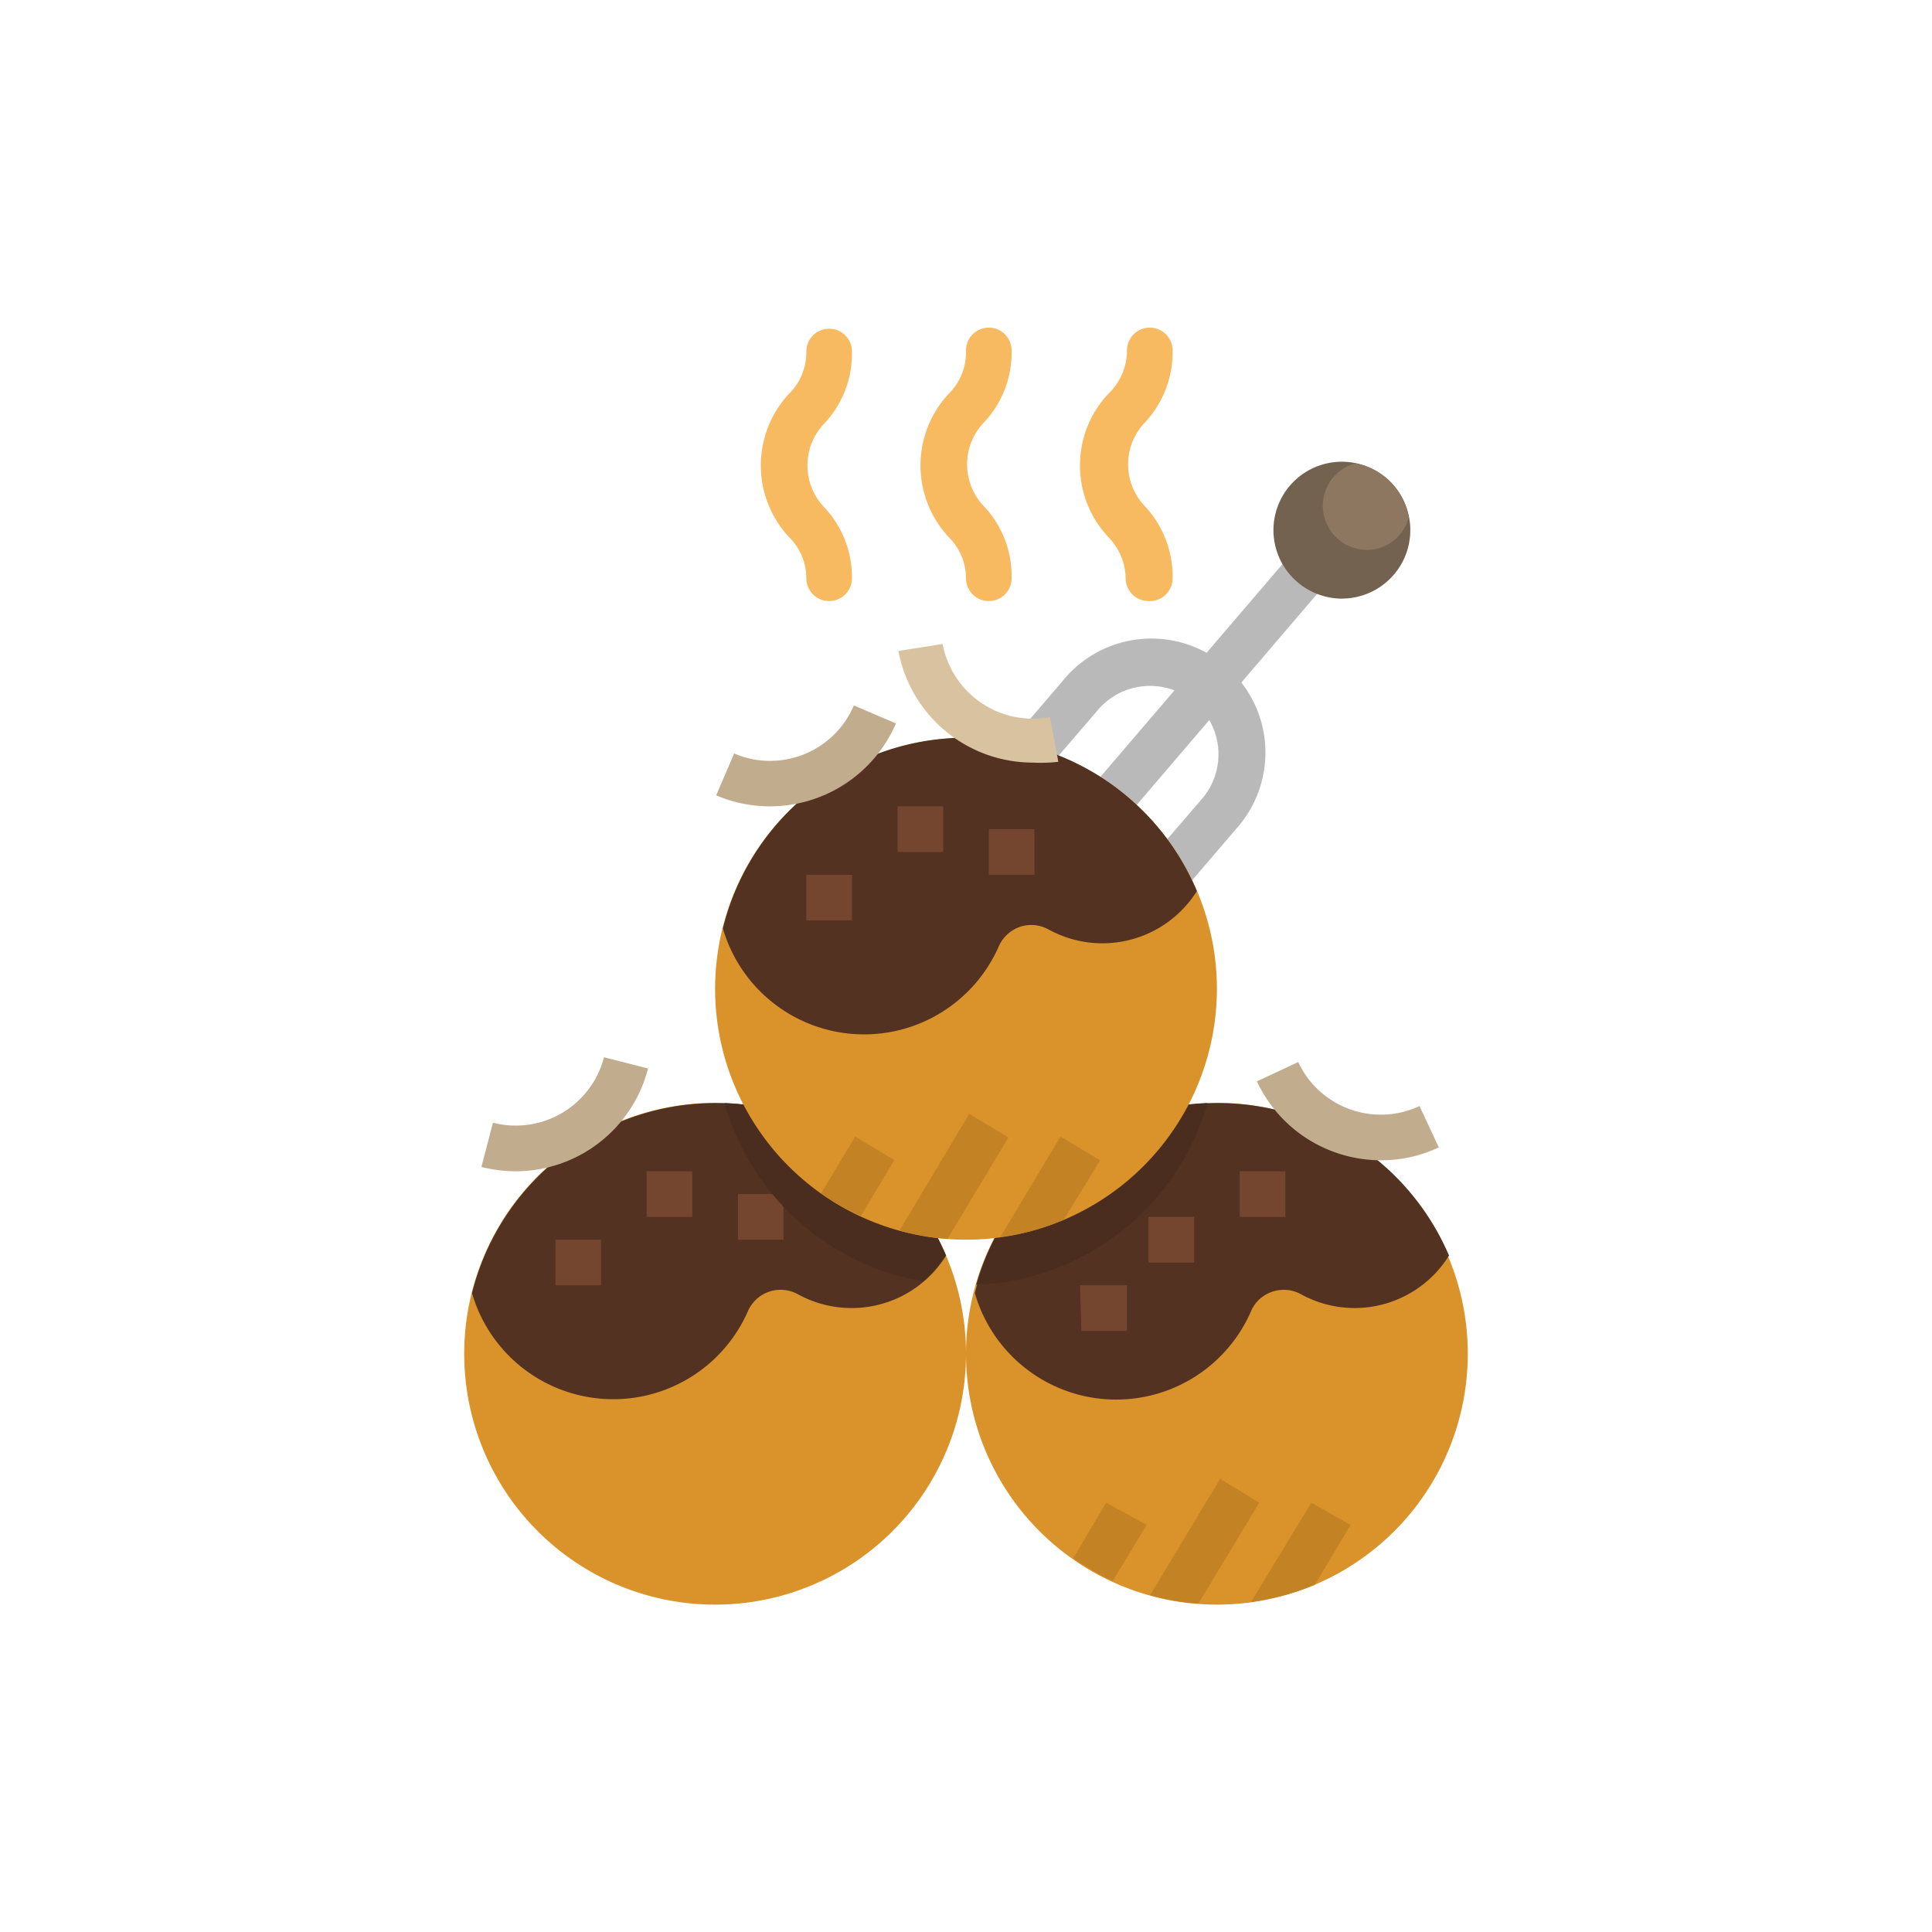 <svg xmlns="http://www.w3.org/2000/svg" viewBox="0 0 72 72"><defs><style>.cls-1{fill:#da922a;}.cls-2{fill:#533222;}.cls-3{fill:#744630;}.cls-4{fill:#b9b9b9;}.cls-5{fill:#746250;}.cls-6{fill:#8d7761;}.cls-7{fill:#f7ba61;}.cls-8{fill:#4a2d1e;}.cls-9{fill:#c1ac8e;}.cls-10{fill:#d9c2a0;}.cls-11{fill:#c38325;}.cls-12{fill:none;}</style></defs><title>takoyaki</title><g id="レイヤー_2" data-name="レイヤー 2"><g id="レイヤー_1-2" data-name="レイヤー 1"><path class="cls-1" d="M36,50.45a9.35,9.35,0,1,1-9.35-9.35A9.35,9.35,0,0,1,36,50.45Z"/><path class="cls-2" d="M35.26,46.79a9.35,9.35,0,0,0-17.67,1.4,5.48,5.48,0,0,0,10.28.68,1.33,1.33,0,0,1,1.86-.64,4.15,4.15,0,0,0,5.53-1.44Z"/><path class="cls-3" d="M20.7,46.2h1.7v1.7H20.7Z"/><path class="cls-3" d="M24.1,43.65h1.7v1.7H24.1Z"/><path class="cls-3" d="M27.5,44.5h1.7v1.7H27.5Z"/><path class="cls-4" d="M44.39,32.85,43.1,31.74l1.66-1.93a2.55,2.55,0,1,0-3.87-3.32l-1.66,1.93-1.29-1.1,1.66-1.94a4.25,4.25,0,1,1,6.45,5.53Z"/><path class="cls-4" d="M40,30.13l8.25-9.64,1.29,1.11L41.3,31.24Z"/><path class="cls-5" d="M50,22.31a2.57,2.57,0,0,1-2.31-1.49,2.55,2.55,0,1,1,2.51,1.48Z"/><path class="cls-6" d="M52.5,19.27a2.46,2.46,0,0,0-2-2,1.64,1.64,0,0,0,.42,3.22h.13A1.61,1.61,0,0,0,52.5,19.27Z"/><path class="cls-7" d="M30.9,22.4a.85.85,0,0,1-.85-.85A2.17,2.17,0,0,0,29.39,20a3.92,3.92,0,0,1,0-5.31,2.17,2.17,0,0,0,.66-1.59.85.85,0,0,1,1.7,0,3.8,3.8,0,0,1-1,2.65,2.26,2.26,0,0,0,0,3.19,3.8,3.8,0,0,1,1,2.65A.85.85,0,0,1,30.9,22.4Z"/><path class="cls-7" d="M36.85,22.4a.85.85,0,0,1-.85-.85A2.17,2.17,0,0,0,35.34,20a3.92,3.92,0,0,1,0-5.31A2.17,2.17,0,0,0,36,13.06a.85.85,0,0,1,1.7,0,3.8,3.8,0,0,1-1,2.65,2.26,2.26,0,0,0,0,3.19,3.8,3.8,0,0,1,1,2.65A.85.85,0,0,1,36.85,22.4Z"/><path class="cls-7" d="M42.8,22.4a.85.85,0,0,1-.85-.85A2.25,2.25,0,0,0,41.29,20a3.9,3.9,0,0,1,0-5.31A2.25,2.25,0,0,0,42,13.06a.85.85,0,0,1,1.7,0,3.85,3.85,0,0,1-1,2.65,2.26,2.26,0,0,0,0,3.19,3.85,3.85,0,0,1,1,2.65A.85.85,0,0,1,42.8,22.4Z"/><path class="cls-1" d="M54.7,50.45a9.35,9.35,0,1,1-9.35-9.35A9.35,9.35,0,0,1,54.7,50.45Z"/><path class="cls-2" d="M54,46.79a9.35,9.35,0,0,0-17.67,1.4,5.48,5.48,0,0,0,10.29.68,1.3,1.3,0,0,1,.79-.73,1.33,1.33,0,0,1,1.07.09A4.14,4.14,0,0,0,54,46.79Z"/><path class="cls-3" d="M40.25,47.9H42v1.7h-1.7Z"/><path class="cls-3" d="M42.8,45.35h1.7v1.7H42.8Z"/><path class="cls-3" d="M46.2,43.65h1.7v1.7H46.2Z"/><path class="cls-8" d="M36.38,47.88A9.34,9.34,0,0,0,45,41.11,9.32,9.32,0,0,0,36.38,47.88Z"/><path class="cls-8" d="M27,41.11a9.34,9.34,0,0,0,7.39,6.64,4.26,4.26,0,0,0,.84-1A9.33,9.33,0,0,0,27,41.11Z"/><path class="cls-1" d="M45.35,36.85A9.35,9.35,0,1,1,36,27.5,9.35,9.35,0,0,1,45.35,36.85Z"/><path class="cls-2" d="M44.6,33.2a9.33,9.33,0,0,0-17.66,1.4,5.48,5.48,0,0,0,10.28.67,1.35,1.35,0,0,1,.79-.73,1.33,1.33,0,0,1,1.07.1,4.16,4.16,0,0,0,5.53-1.44Z"/><path class="cls-3" d="M30.05,32.6h1.7v1.7h-1.7Z"/><path class="cls-3" d="M33.45,30.05h1.7v1.7h-1.7Z"/><path class="cls-3" d="M36.85,30.9h1.7v1.7h-1.7Z"/><path class="cls-9" d="M28.69,30.05a5.08,5.08,0,0,1-2-.41l.67-1.56a3.39,3.39,0,0,0,4.46-1.79l1.57.67A5.12,5.12,0,0,1,28.69,30.05Z"/><path class="cls-9" d="M19.21,43.65a5.46,5.46,0,0,1-1.27-.16l.43-1.65a3.4,3.4,0,0,0,4.14-2.44l1.64.42A5.1,5.1,0,0,1,19.21,43.65Z"/><path class="cls-10" d="M38.48,28.42a5.1,5.1,0,0,1-5-4.16L35.13,24a3.41,3.41,0,0,0,4,2.72l.31,1.67A5.84,5.84,0,0,1,38.48,28.42Z"/><path class="cls-9" d="M51.47,43.24a5.11,5.11,0,0,1-4.63-2.94l1.54-.72a3.4,3.4,0,0,0,4.52,1.64l.72,1.54A5,5,0,0,1,51.47,43.24Z"/><path class="cls-11" d="M45.47,55.11l-2.61,4.34a8.48,8.48,0,0,0,1.8.31L46.93,56Z"/><path class="cls-11" d="M41.22,56,40,58.07a9.83,9.83,0,0,0,1.47.85l1.26-2.09Z"/><path class="cls-11" d="M48.87,56,46.62,59.7A9.66,9.66,0,0,0,49,59.06l1.33-2.23Z"/><path class="cls-11" d="M36.12,41.51l-2.6,4.35a9.71,9.71,0,0,0,1.79.31l2.27-3.78Z"/><path class="cls-11" d="M31.87,42.36,30.6,44.47a8.72,8.72,0,0,0,1.48.85l1.25-2.09Z"/><path class="cls-11" d="M39.52,42.36,37.28,46.1a9.17,9.17,0,0,0,2.36-.64L41,43.24Z"/><circle class="cls-12" cx="36" cy="36" r="36"/></g></g></svg>